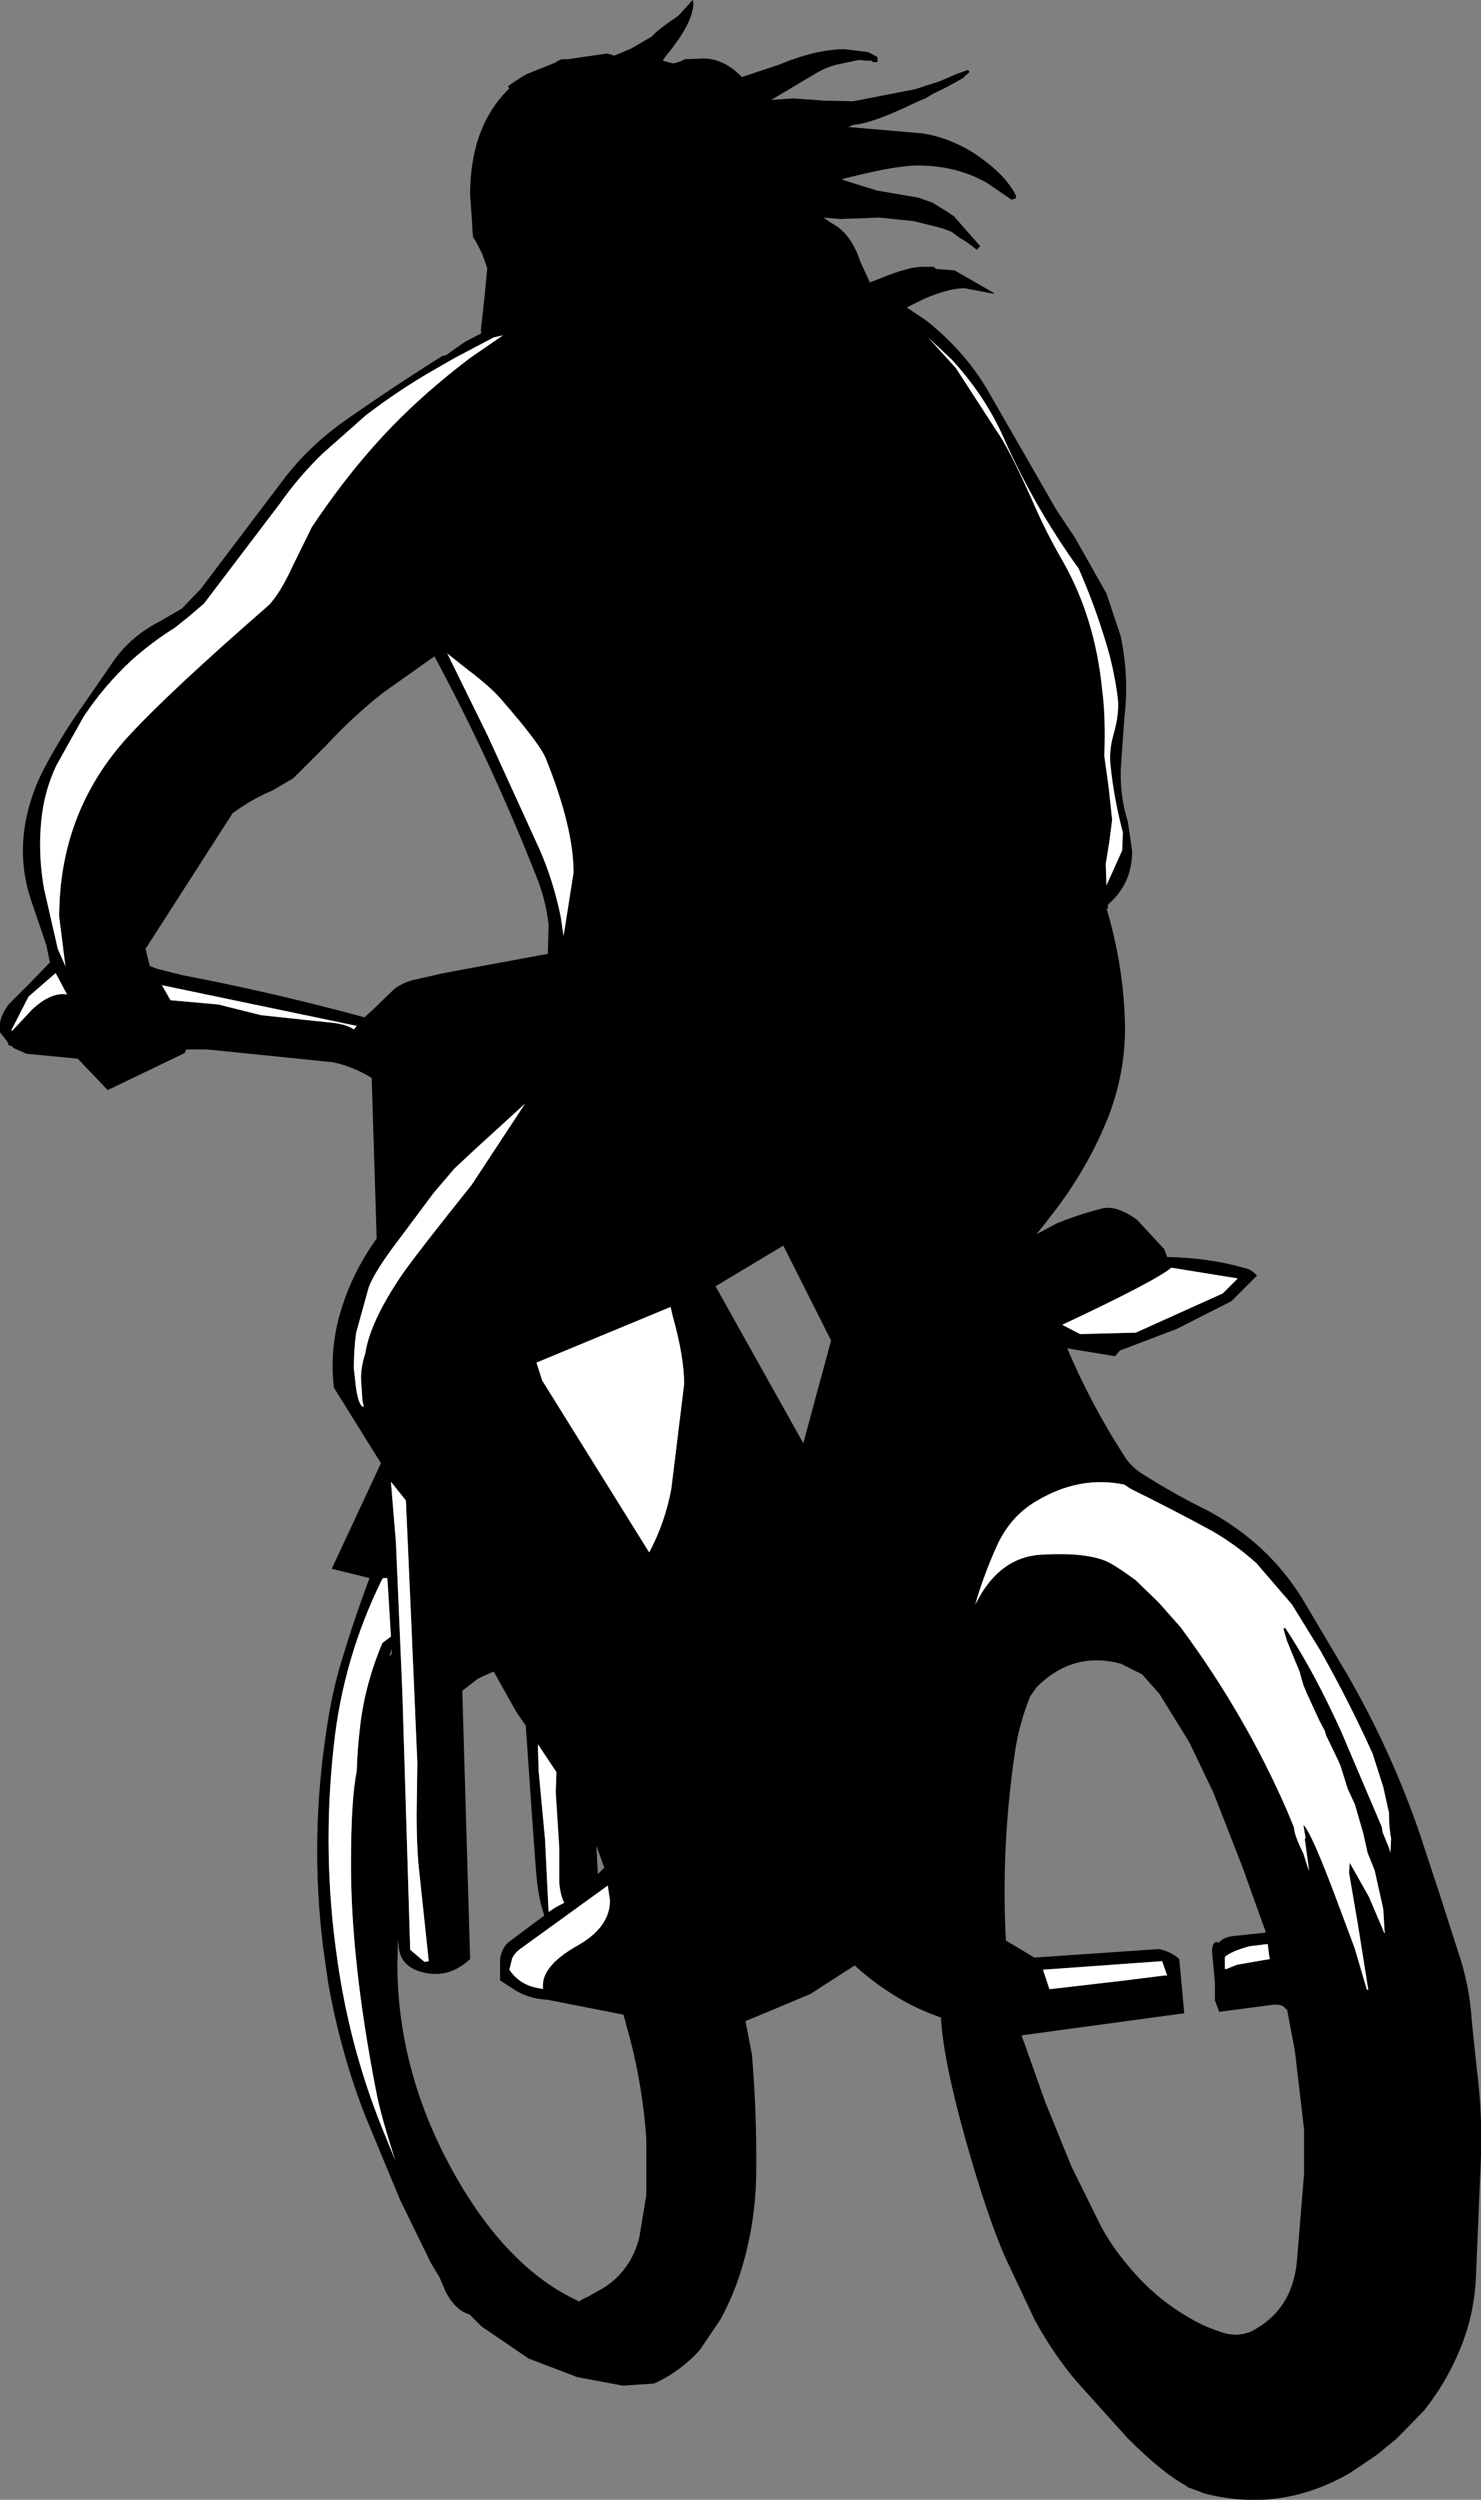 <?xml version="1.0" encoding="UTF-8" standalone="no"?>
<svg xmlns:ffdec="https://www.free-decompiler.com/flash" xmlns:xlink="http://www.w3.org/1999/xlink" ffdec:objectType="frame" height="350.4px" width="207.6px" xmlns="http://www.w3.org/2000/svg">
  <rect width="100%" height="100%" fill="#808080" stroke="none"/>
  <g transform="matrix(2.0, 0.0, 0.0, 2.0, 0.0, 0.0)">
    <use ffdec:characterId="3637" height="175.2" transform="matrix(1.0, 0.0, 0.0, 1.0, 0.0, 0.0)" width="103.8" xlink:href="#shape0"/>
  </g>
  <defs>
    <g id="shape0" transform="matrix(1.0, 0.0, 0.0, 1.0, 0.0, 0.0)">
      <path d="M62.7 22.0 L62.85 22.05 62.75 22.0 62.7 22.0 M64.15 6.25 L65.85 5.7 Q66.1 5.6 67.0 5.2 L67.85 4.9 67.95 5.05 67.45 5.5 66.45 6.05 65.35 6.6 64.85 6.9 64.35 7.1 Q61.2 8.65 59.8 8.75 L59.45 8.9 64.65 9.35 Q66.35 9.6 68.05 10.6 70.4 12.1 71.2 13.7 L71.2 13.9 70.9 14.0 69.15 12.8 Q67.0 11.6 64.35 11.6 62.85 11.6 59.85 12.35 L59.0 12.55 59.2 12.65 61.45 13.35 64.35 13.85 65.35 14.2 66.4 14.85 66.85 15.15 68.7 17.25 68.45 17.5 Q67.65 16.85 67.3 16.7 L66.7 16.25 66.05 16.0 64.05 15.5 61.65 15.25 58.9 15.35 57.7 15.25 58.3 15.65 Q59.65 16.35 60.3 18.35 L60.95 19.75 60.95 19.8 61.85 19.45 Q63.7 18.7 64.65 18.7 L65.45 18.7 65.6 18.85 66.9 18.95 69.6 20.5 69.7 20.6 67.6 20.2 Q66.5 20.2 64.75 20.95 L63.55 21.55 64.9 22.45 Q67.8 24.75 69.45 27.75 L74.05 35.75 75.35 37.7 77.55 41.6 78.55 44.6 Q79.15 47.5 78.8 50.35 L78.55 53.95 Q78.5 55.85 79.05 57.6 L79.35 59.65 Q79.35 61.95 77.65 63.4 L77.65 63.65 77.65 63.7 77.55 63.65 Q78.8 67.85 78.85 72.05 78.85 75.3 77.65 78.35 76.2 81.95 73.75 85.1 L72.65 86.5 74.05 85.75 Q75.5 85.15 77.05 84.75 77.65 84.55 78.3 84.75 79.05 85.0 79.7 85.5 L81.6 87.55 81.8 88.1 Q84.7 88.15 87.15 88.85 87.7 88.95 88.1 89.4 L86.3 91.2 82.45 93.15 78.5 94.65 78.15 95.05 74.8 94.5 Q76.45 98.4 78.8 102.05 79.3 102.85 80.15 103.35 82.35 104.75 84.7 105.9 88.85 108.15 91.25 112.0 L94.45 117.4 Q97.45 122.6 99.45 128.35 L100.9 132.75 102.15 136.65 Q103.0 139.1 103.15 141.6 L103.5 144.95 Q103.9 148.05 103.8 151.1 L103.45 159.45 Q103.35 162.35 102.2 164.95 101.25 167.15 99.8 168.95 L97.9 170.9 96.5 172.05 94.65 173.3 Q89.75 176.15 84.4 174.75 L84.15 174.65 83.2 174.3 83.2 174.25 Q81.5 173.35 79.05 170.9 L75.45 166.9 Q73.8 164.95 72.5 162.55 L70.45 158.2 Q69.2 155.35 67.7 150.05 66.1 144.35 65.95 141.4 64.65 140.95 63.45 140.3 61.55 139.25 59.9 137.75 L56.8 139.75 54.3 140.8 52.25 141.65 52.7 144.0 Q53.05 148.1 53.0 152.4 52.95 155.85 51.95 159.1 51.4 160.9 50.5 162.55 L49.05 164.7 Q47.7 166.2 45.85 167.05 L43.65 167.2 40.45 166.6 37.05 165.3 33.75 163.05 32.9 162.2 Q31.95 161.95 31.25 160.65 L30.8 159.6 30.2 158.6 28.05 154.2 25.6 148.3 Q23.85 143.8 23.0 138.95 L22.65 136.5 Q21.7 128.85 22.9 121.15 23.2 119.05 23.75 117.05 24.7 113.8 25.9 110.6 L23.25 109.95 26.7 102.55 23.4 97.25 Q23.1 94.55 23.85 92.0 24.65 89.25 26.4 86.8 L26.05 75.55 Q24.75 74.75 23.35 74.45 L18.95 74.0 14.5 73.55 13.05 73.55 12.95 73.8 7.55 76.4 5.45 74.2 1.85 73.85 0.95 73.45 0.8 73.3 0.6 73.25 0.55 73.05 0.0 72.35 Q-0.15 71.35 0.65 70.35 L2.15 68.85 3.5 67.45 3.25 66.25 2.3 63.45 Q1.35 60.85 1.7 58.2 2.0 55.95 3.1 53.85 4.05 52.05 5.15 50.4 L8.05 46.2 Q9.25 44.55 11.2 43.55 L12.75 42.65 14.05 41.3 19.8 33.7 Q21.6 31.3 24.15 29.5 27.5 27.15 31.0 24.95 L31.25 24.9 32.6 23.95 33.75 23.35 33.7 23.15 33.95 20.9 34.15 18.8 33.8 17.8 33.45 17.1 33.15 16.6 33.1 16.0 33.1 15.95 33.1 15.8 32.95 13.65 Q32.95 8.85 35.7 6.2 L35.6 6.05 Q36.2 5.6 36.9 5.2 L38.9 4.4 Q39.2 4.2 39.4 4.15 L39.8 4.15 42.55 3.75 43.05 3.9 44.25 3.4 45.7 2.55 Q46.0 2.15 47.55 1.1 L48.55 0.0 48.6 0.2 Q48.6 1.6 46.65 3.95 L46.45 4.25 47.2 4.45 47.7 4.3 48.0 4.15 49.3 4.1 Q50.7 4.1 51.95 5.35 L52.0 5.4 54.55 4.55 Q57.2 3.45 59.2 3.45 L60.85 3.65 61.5 4.0 61.5 4.35 61.2 4.35 61.05 4.25 60.65 4.25 60.2 4.2 58.55 4.55 Q57.85 4.75 57.25 5.1 L54.9 6.5 54.05 7.0 55.6 6.9 57.05 7.0 57.65 7.05 59.8 7.1 64.15 6.25 M72.25 34.85 Q73.25 37.2 74.5 39.35 76.75 43.3 77.25 48.35 77.5 50.2 77.4 53.0 L77.7 55.15 77.95 57.45 77.75 59.0 77.5 60.55 77.55 62.05 78.65 59.6 78.7 58.35 Q78.1 56.1 77.85 53.8 77.7 52.65 78.05 51.45 78.45 50.05 78.35 49.0 78.1 46.95 77.5 45.0 76.7 42.35 75.6 39.85 72.5 35.55 70.35 30.7 69.05 27.75 66.7 25.2 L65.05 23.65 67.0 25.8 69.85 30.2 Q70.65 31.3 72.25 34.85 M14.3 42.3 L13.25 43.2 12.25 44.0 Q10.65 45.0 9.25 46.25 7.3 48.05 5.85 50.25 L3.95 53.65 Q3.1 55.45 2.9 57.45 2.65 59.9 3.1 62.35 L4.05 66.5 4.6 67.75 4.55 67.45 4.15 64.25 Q4.15 56.9 9.0 51.6 11.85 48.5 18.85 42.4 19.65 41.55 20.5 39.7 L21.85 36.95 Q23.85 33.95 25.95 31.55 28.95 28.1 33.0 25.05 L35.25 23.5 34.6 23.65 31.85 25.1 30.2 26.05 Q27.95 27.35 25.65 29.1 L22.6 31.8 Q20.95 33.4 19.65 35.25 L14.3 42.3 M34.2 51.6 L37.85 59.6 Q38.8 61.8 39.3 64.25 L39.5 65.6 40.2 61.15 Q40.2 58.0 38.25 53.15 37.85 52.15 35.2 49.1 34.45 48.2 32.8 46.95 L31.35 45.8 34.2 51.6 M20.55 54.55 L19.1 55.4 Q17.65 56.0 16.3 57.0 L10.2 66.5 10.5 67.7 11.0 67.9 12.8 68.35 Q19.1 69.55 25.55 71.3 L26.15 70.75 27.65 69.3 Q28.2 68.9 28.9 68.7 L31.1 68.2 38.4 66.85 38.45 64.8 Q38.25 63.05 37.6 61.45 34.5 53.55 30.45 46.0 L26.85 48.55 Q24.75 50.2 22.9 52.2 L20.55 54.55 M24.8 72.15 L25.0 71.9 11.35 69.05 11.95 70.1 15.3 70.4 18.3 71.15 23.0 71.65 Q24.25 71.75 24.8 72.15 M28.4 105.1 L27.4 103.85 27.75 108.1 28.2 118.6 28.75 136.65 29.75 137.5 30.05 137.45 29.35 130.85 Q29.2 129.35 29.2 127.2 L29.25 123.55 28.85 114.25 28.45 105.2 28.4 105.1 M31.85 81.9 L30.4 83.6 27.9 86.95 Q26.3 89.05 25.85 90.2 L24.95 93.45 24.95 93.5 Q24.8 94.65 24.8 95.9 L24.95 97.25 Q25.15 98.6 25.5 98.6 L25.4 98.15 25.3 96.6 Q25.3 95.8 25.6 94.85 25.95 92.6 28.2 89.3 29.25 87.8 33.05 83.05 L36.8 77.35 33.35 80.5 31.85 81.9 M26.75 110.75 Q24.05 116.25 23.4 122.3 22.55 129.9 23.65 137.4 24.5 143.4 26.7 148.95 L27.7 151.4 Q26.65 148.15 26.35 146.5 24.6 137.5 24.6 130.7 24.6 126.1 25.0 124.15 25.05 122.55 25.25 120.9 25.6 118.0 26.8 115.15 L27.4 114.7 27.15 110.6 27.05 110.6 26.85 110.6 26.75 110.75 M54.9 87.3 L50.15 90.15 56.3 101.15 58.25 93.95 54.9 87.3 M47.0 91.6 L37.6 95.5 38.0 96.75 45.5 108.8 Q46.6 106.75 47.05 104.35 L47.95 97.0 Q47.95 95.1 47.15 92.25 L47.0 91.6 M0.8 72.2 L0.85 72.25 2.25 70.75 Q3.6 69.5 4.7 69.7 L3.9 68.2 2.0 69.85 0.8 72.2 M38.95 125.6 L39.0 124.2 37.7 122.25 37.75 124.1 38.2 128.9 38.45 134.0 38.9 133.7 39.55 133.35 Q39.3 132.95 39.2 132.0 L39.2 129.55 38.95 125.6 M37.55 130.9 L37.3 127.45 36.85 120.95 36.2 120.0 34.6 117.15 Q33.9 117.45 33.5 117.65 L32.4 118.5 32.95 137.3 Q31.35 138.8 29.35 138.15 28.05 137.7 27.95 136.45 L27.9 135.9 27.85 137.6 Q27.85 145.35 31.95 152.55 35.65 159.05 40.6 161.3 40.85 161.1 41.15 161.0 L42.3 160.35 Q44.2 159.15 44.8 156.85 L45.3 153.85 45.3 149.9 Q45.05 146.35 44.2 143.05 L43.7 141.2 38.35 140.15 Q36.95 140.1 35.75 139.25 L35.05 138.8 35.05 137.3 Q35.15 136.6 35.6 136.15 L38.15 134.25 Q37.7 133.0 37.55 130.9 M41.9 131.35 L42.35 130.9 41.8 129.35 41.9 131.35 M42.6 132.15 L36.45 136.6 Q36.1 136.85 35.9 137.25 L35.7 138.05 Q36.45 139.15 37.8 139.35 L38.05 139.4 38.05 139.15 Q38.05 137.75 40.4 136.4 42.75 135.1 42.75 133.2 L42.6 132.15 M27.3 116.05 L27.45 115.95 27.45 115.55 27.3 116.05 M72.65 105.2 Q70.75 106.3 69.8 108.5 68.95 110.4 68.35 112.45 L68.8 111.65 Q70.45 109.0 73.2 108.95 76.0 108.8 77.5 109.4 78.1 109.65 79.6 110.75 L81.2 112.3 82.75 114.05 Q87.3 120.2 90.25 127.0 L90.7 128.1 Q90.7 128.6 91.35 129.9 L91.65 130.85 91.75 131.15 91.7 130.7 91.45 128.9 91.5 128.8 91.45 128.5 91.35 127.9 Q91.9 128.35 93.85 133.6 L94.95 136.55 95.8 139.45 95.9 139.45 95.15 134.75 94.55 131.25 94.6 130.55 95.95 132.95 96.95 135.3 97.0 135.45 97.05 135.5 96.95 133.8 96.35 131.1 95.85 129.85 95.55 128.5 95.0 126.6 95.0 126.55 94.45 125.35 93.95 123.75 93.75 123.3 93.1 121.95 92.95 121.65 92.85 121.3 92.5 120.65 91.9 119.35 91.6 118.7 91.35 118.1 91.15 117.4 91.1 117.2 90.2 115.0 89.95 114.15 90.05 114.1 90.05 114.05 Q92.05 117.05 94.0 121.35 L96.85 128.05 96.9 128.4 97.35 129.5 97.45 129.85 97.5 128.85 Q97.35 128.1 97.35 127.05 L96.95 125.25 96.2 122.9 Q94.55 119.25 92.55 115.7 L90.55 112.45 88.05 109.55 Q86.6 108.25 84.95 107.3 82.1 105.75 79.25 104.35 L78.8 104.05 Q75.65 103.4 72.65 105.2 M74.45 92.85 L75.7 93.5 79.6 93.4 85.7 90.65 86.75 89.6 82.1 88.85 Q80.95 89.8 74.45 92.85 M80.05 117.35 L78.55 116.6 Q75.2 115.7 72.65 118.25 L72.2 118.9 Q71.45 120.75 71.15 122.7 70.15 129.4 70.5 136.0 L72.5 137.2 81.25 136.6 Q82.1 136.8 82.65 137.3 L83.0 141.1 71.6 142.65 73.25 147.3 75.1 151.85 77.15 156.0 Q77.9 157.4 78.95 158.65 80.8 160.95 83.2 162.35 84.25 163.0 85.45 163.4 86.65 163.85 87.7 163.4 90.6 161.9 90.9 158.45 L91.4 152.35 91.4 149.25 90.75 143.7 90.2 140.8 90.15 140.85 Q89.95 140.45 89.25 140.5 L87.35 140.75 85.45 141.0 85.15 140.2 85.15 138.95 84.95 136.8 Q84.95 135.95 85.45 136.15 85.7 135.8 86.35 135.7 L88.7 135.45 88.7 135.35 88.35 134.4 87.1 130.9 85.05 125.65 83.35 122.1 81.25 118.7 80.05 117.35 M73.7 139.4 L78.85 138.8 81.65 138.45 81.8 138.45 81.45 137.45 73.1 138.05 73.55 139.4 73.7 139.4 M88.95 137.05 L88.85 136.25 87.6 136.4 Q86.3 136.75 85.85 137.15 L85.85 137.95 85.85 138.0 85.95 138.0 86.7 137.7 89.0 137.3 88.95 137.05" fill="#000000" fill-rule="evenodd" stroke="none"/>
      <path d="M72.25 34.85 Q70.65 31.3 69.85 30.2 L67.0 25.8 65.05 23.65 66.7 25.2 Q69.05 27.75 70.35 30.7 72.5 35.55 75.6 39.85 76.7 42.35 77.5 45.0 78.1 46.95 78.35 49.0 78.45 50.05 78.05 51.45 77.7 52.65 77.85 53.8 78.1 56.1 78.7 58.35 L78.65 59.6 77.55 62.05 77.5 60.55 77.75 59.0 77.95 57.45 77.7 55.15 77.4 53.0 Q77.5 50.2 77.25 48.35 76.75 43.3 74.5 39.35 73.25 37.2 72.25 34.85 M14.3 42.3 L19.65 35.25 Q20.95 33.4 22.6 31.8 L25.65 29.1 Q27.95 27.35 30.2 26.05 L31.85 25.1 34.6 23.65 35.25 23.5 33.0 25.05 Q28.95 28.1 25.95 31.55 23.85 33.95 21.85 36.95 L20.5 39.7 Q19.65 41.55 18.85 42.4 11.85 48.5 9.0 51.6 4.15 56.9 4.15 64.25 L4.55 67.45 4.6 67.75 4.05 66.5 3.1 62.35 Q2.65 59.9 2.9 57.45 3.1 55.45 3.95 53.65 L5.85 50.25 Q7.3 48.05 9.25 46.25 10.65 45.0 12.25 44.0 L13.25 43.2 14.3 42.3 M34.2 51.6 L31.35 45.8 32.8 46.95 Q34.45 48.2 35.2 49.1 37.85 52.15 38.25 53.15 40.2 58.0 40.2 61.15 L39.5 65.6 39.3 64.25 Q38.8 61.8 37.85 59.6 L34.2 51.6 M24.8 72.15 Q24.25 71.75 23.0 71.65 L18.3 71.15 15.3 70.4 11.95 70.1 11.35 69.05 25.0 71.9 24.8 72.15 M31.85 81.9 L33.35 80.5 36.8 77.35 33.05 83.05 Q29.25 87.8 28.2 89.3 25.95 92.6 25.6 94.85 25.3 95.8 25.3 96.6 L25.4 98.15 25.5 98.6 Q25.15 98.6 24.95 97.25 L24.8 95.9 Q24.8 94.65 24.95 93.5 L24.95 93.45 25.85 90.2 Q26.3 89.05 27.9 86.95 L30.4 83.6 31.85 81.9 M28.4 105.1 L28.45 105.2 28.85 114.25 29.25 123.55 29.2 127.2 Q29.2 129.35 29.35 130.85 L30.05 137.45 29.75 137.5 28.75 136.65 28.2 118.6 27.75 108.1 27.4 103.85 28.4 105.1 M26.75 110.75 L26.85 110.6 27.05 110.6 27.15 110.6 27.4 114.7 26.8 115.15 Q25.6 118.0 25.25 120.9 25.05 122.55 25.0 124.15 24.6 126.1 24.6 130.7 24.6 137.5 26.35 146.5 26.65 148.15 27.7 151.4 L26.7 148.95 Q24.5 143.4 23.65 137.4 22.55 129.9 23.4 122.3 24.05 116.25 26.75 110.75 M47.0 91.6 L47.15 92.25 Q47.95 95.1 47.95 97.0 L47.05 104.35 Q46.6 106.75 45.5 108.8 L38.0 96.75 37.6 95.5 47.0 91.6 M0.8 72.2 L2.0 69.85 3.9 68.2 4.7 69.7 Q3.6 69.5 2.25 70.75 L0.85 72.25 0.8 72.2 M38.95 125.6 L39.2 129.55 39.2 132.0 Q39.3 132.95 39.55 133.35 L38.9 133.7 38.45 134.0 38.2 128.9 37.75 124.1 37.7 122.25 39.0 124.2 38.95 125.6 M42.6 132.15 L42.75 133.2 Q42.75 135.1 40.4 136.4 38.05 137.75 38.05 139.15 L38.05 139.4 37.8 139.35 Q36.45 139.15 35.7 138.05 L35.9 137.25 Q36.1 136.85 36.45 136.6 L42.6 132.15 M74.45 92.85 Q80.95 89.8 82.1 88.85 L86.75 89.6 85.7 90.65 79.6 93.4 75.7 93.5 74.45 92.85 M72.65 105.2 Q75.65 103.4 78.8 104.05 L79.25 104.35 Q82.1 105.75 84.95 107.3 86.6 108.25 88.05 109.55 L90.55 112.45 92.55 115.7 Q94.55 119.25 96.2 122.9 L96.95 125.25 97.35 127.05 Q97.35 128.1 97.5 128.85 L97.45 129.85 97.35 129.5 96.9 128.4 96.85 128.05 94.0 121.35 Q92.05 117.05 90.05 114.05 L90.05 114.1 89.95 114.15 90.2 115.0 91.1 117.2 91.15 117.4 91.35 118.1 91.6 118.7 91.9 119.35 92.5 120.65 92.85 121.3 92.95 121.65 93.1 121.95 93.75 123.3 93.95 123.75 94.45 125.35 95.0 126.55 95.0 126.6 95.55 128.5 95.85 129.85 96.35 131.1 96.95 133.8 97.05 135.5 97.0 135.45 96.95 135.3 95.95 132.95 94.6 130.55 94.55 131.25 95.15 134.75 95.9 139.45 95.8 139.45 94.95 136.55 93.85 133.6 Q91.9 128.35 91.35 127.9 L91.45 128.5 91.5 128.8 91.45 128.9 91.7 130.7 91.75 131.15 91.65 130.85 91.35 129.9 Q90.7 128.6 90.7 128.1 L90.25 127.0 Q87.3 120.2 82.75 114.05 L81.2 112.3 79.6 110.75 Q78.1 109.65 77.5 109.4 76.0 108.8 73.2 108.95 70.45 109.0 68.8 111.65 L68.35 112.45 Q68.95 110.4 69.8 108.5 70.75 106.3 72.65 105.2 M88.95 137.05 L89.0 137.3 86.7 137.7 85.95 138.0 85.85 138.0 85.85 137.95 85.85 137.15 Q86.3 136.75 87.6 136.4 L88.85 136.25 88.95 137.05 M73.7 139.4 L73.55 139.4 73.1 138.05 81.45 137.45 81.8 138.45 81.65 138.45 78.85 138.8 73.7 139.4" fill="#ffffff" fill-rule="evenodd" stroke="none"/>
    </g>
  </defs>
</svg>
